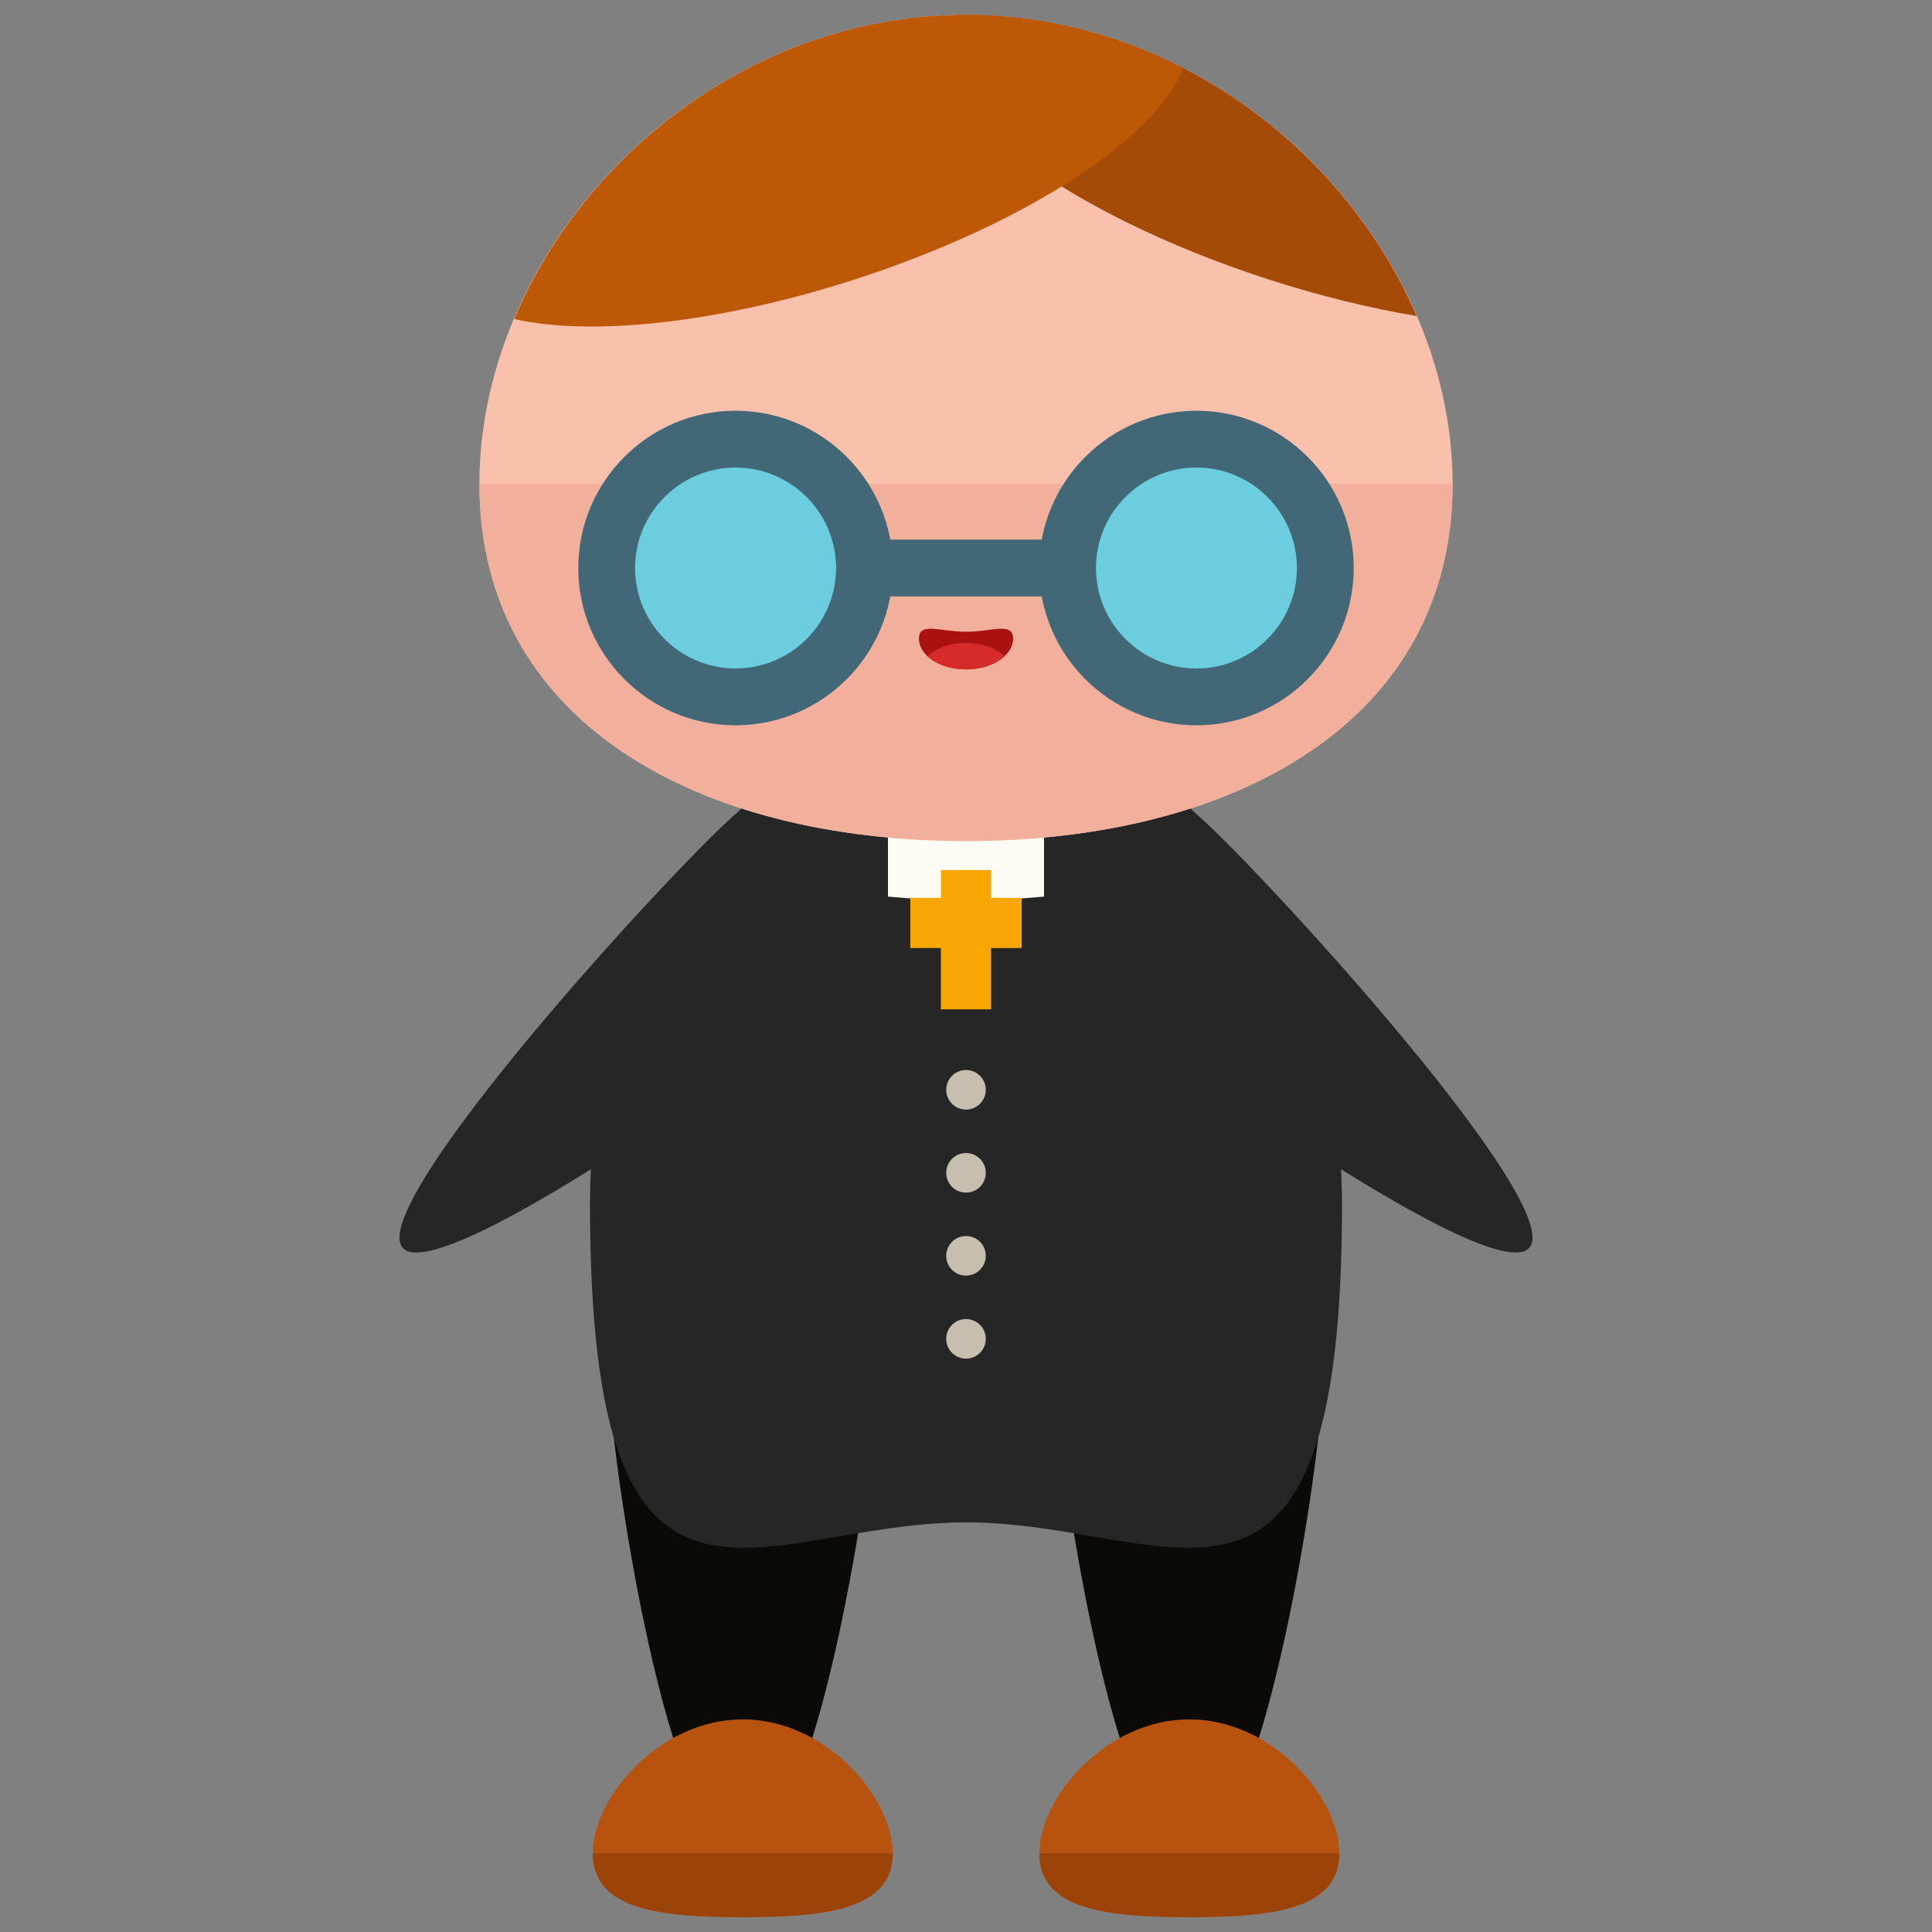 <?xml version="1.0" encoding="utf-8"?>
<!-- Generator: Adobe Illustrator 16.0.0, SVG Export Plug-In . SVG Version: 6.00 Build 0)  -->
<!DOCTYPE svg PUBLIC "-//W3C//DTD SVG 1.1//EN" "http://www.w3.org/Graphics/SVG/1.1/DTD/svg11.dtd">
<svg version="1.1" id="Layer_1" xmlns="http://www.w3.org/2000/svg" xmlns:xlink="http://www.w3.org/1999/xlink" x="0px" y="0px"
	 width="65px" height="65px" viewBox="0 0 65 65" enable-background="new 0 0 65 65" xml:space="preserve">
<rect x="0" y="0" width="65" height="65" fill="#808080" stroke="none"/>
<g>
	<g>
		<g>
			<g>
				<g>
					<path fill="#0C0A07" d="M29.473,46.446c0,2.476-2.008,15.827-4.486,15.827c-2.475,0-4.482-13.352-4.482-15.827
						s2.008-4.484,4.482-4.484C27.465,41.962,29.473,43.971,29.473,46.446z"/>
					<path fill="#0C0A07" d="M44.498,46.446c0,2.476-2.008,15.827-4.486,15.827c-2.475,0-4.482-13.352-4.482-15.827
						s2.008-4.484,4.482-4.484C42.49,41.962,44.498,43.971,44.498,46.446z"/>
				</g>
				<path fill="#262626" d="M45.15,40.521c0,16.038-5.662,10.697-12.65,10.697c-6.986,0-12.65,5.341-12.65-10.697
					c0-9.17,5.666-16.603,12.65-16.603C39.486,23.919,45.15,31.352,45.15,40.521z"/>
				<g>
					<path fill="#B7530F" d="M30.033,62.354c0,1.896-2.26,2.146-5.045,2.146s-5.045-0.249-5.045-2.146
						c0-1.897,2.26-4.508,5.045-4.508S30.033,60.457,30.033,62.354z"/>
					<path fill="#9B4308" d="M30.033,62.354c0,1.896-2.26,2.146-5.045,2.146s-5.045-0.249-5.045-2.146"/>
				</g>
				<g>
					<path fill="#B7530F" d="M45.059,62.354c0,1.896-2.26,2.146-5.045,2.146s-5.045-0.249-5.045-2.146
						c0-1.897,2.26-4.508,5.045-4.508S45.059,60.457,45.059,62.354z"/>
					<path fill="#9B4308" d="M45.059,62.354c0,1.896-2.26,2.146-5.045,2.146s-5.045-0.249-5.045-2.146"/>
				</g>
				<g>
					<path fill="#262626" d="M31.105,26.369c1.273,1.432,0.465,4.228-1.805,6.249c-2.27,2.018-14.475,10.794-15.75,9.365
						c-1.271-1.434,8.873-12.532,11.143-14.55C26.961,25.415,29.832,24.938,31.105,26.369z"/>
					<path fill="#262626" d="M33.895,26.369c-1.273,1.432-0.465,4.228,1.805,6.249c2.27,2.018,14.475,10.794,15.75,9.365
						c1.271-1.434-8.873-12.532-11.143-14.55C38.039,25.415,35.168,24.938,33.895,26.369z"/>
				</g>
				<path fill="#FFFCF5" d="M29.875,30.165c0.857,0.079,1.73,0.13,2.627,0.13c0.895,0,1.768-0.051,2.623-0.13v-4.332h-5.25V30.165z"
					/>
				<g>
					<path fill="#F9C1AC" d="M48.871,16.275c0,7.999-7.33,12.02-16.369,12.02c-9.041,0-16.373-4.021-16.373-12.02
						c0-8.001,7.332-15.775,16.373-15.775C41.541,0.5,48.871,8.274,48.871,16.275z"/>
					<path fill="#F2B09C" d="M48.871,16.275c0,7.999-7.33,12.02-16.369,12.02c-9.041,0-16.373-4.021-16.373-12.02"/>
				</g>
				<g>
					<g>
						<circle fill="#113E49" cx="24.716" cy="17.82" r="1.464"/>
						<path d="M26.18,17.82c0,0.811-0.656,1.465-1.465,1.465s-1.463-0.654-1.463-1.465"/>
						<g>
							<path fill="#FFD3C5" d="M27.604,20.874c-0.078,0-0.158-0.028-0.219-0.091c-0.715-0.714-1.664-1.107-2.672-1.107h-0.002
								c-1.008,0-1.955,0.394-2.666,1.106c-0.121,0.121-0.316,0.124-0.436,0.001c-0.121-0.117-0.125-0.312-0.004-0.434
								c0.83-0.831,1.932-1.29,3.105-1.29h0.002c1.176,0,2.279,0.456,3.111,1.288c0.119,0.119,0.119,0.318,0,0.436
								C27.764,20.846,27.686,20.874,27.604,20.874z"/>
						</g>
					</g>
					<g>
						<circle fill="#113E49" cx="40.286" cy="17.82" r="1.464"/>
						<path d="M38.822,17.82c0,0.811,0.654,1.465,1.465,1.465c0.809,0,1.463-0.654,1.463-1.465"/>
						<g>
							<path fill="#FFD3C5" d="M37.398,20.874c0.076,0,0.156-0.028,0.217-0.091c0.715-0.714,1.664-1.107,2.672-1.107h0.002
								c1.008,0,1.957,0.394,2.668,1.106c0.119,0.121,0.314,0.124,0.436,0.001c0.121-0.117,0.123-0.312,0.002-0.434
								c-0.826-0.831-1.932-1.29-3.105-1.29h-0.002c-1.174,0-2.277,0.456-3.111,1.288c-0.117,0.119-0.117,0.318,0,0.436
								C37.238,20.846,37.316,20.874,37.398,20.874z"/>
						</g>
					</g>
				</g>
			</g>
			<path fill="#A54B08" d="M32.502,0.5c-0.227,0-0.445,0.026-0.669,0.036c-0.114,0.15-0.208,0.31-0.265,0.484
				c-0.774,2.388,4.188,6.139,11.084,8.372c1.738,0.563,3.434,0.976,5.01,1.241C45.227,4.979,39.361,0.5,32.502,0.5z"/>
			<path fill="#BC5806" d="M39.791,2.294C37.594,1.169,35.123,0.5,32.502,0.5c-6.9,0-12.793,4.532-15.203,10.233
				c2.581,0.587,6.879,0.152,11.488-1.341C34.551,7.525,38.952,4.599,39.791,2.294z"/>
			<path fill="#AA1111" d="M34.084,21.485c0,0.57-0.711,1.035-1.584,1.035c-0.874,0-1.583-0.465-1.583-1.035
				c0-0.573,0.709-0.23,1.583-0.23C33.373,21.255,34.084,20.912,34.084,21.485z"/>
			<path fill="#D62B2B" d="M31.201,22.075c0.285,0.269,0.761,0.445,1.299,0.445c0.537,0,1.013-0.177,1.299-0.445
				c-0.286-0.27-0.762-0.446-1.299-0.446C31.962,21.629,31.486,21.806,31.201,22.075z"/>
		</g>
		<g>
			<g>
				<circle fill="#6BCDDD" cx="24.747" cy="19.11" r="4.337"/>
				<path fill="#426877" d="M24.748,24.402c-2.92,0-5.293-2.373-5.293-5.292c0-2.918,2.373-5.291,5.293-5.291
					c2.916,0,5.291,2.373,5.291,5.291C30.039,22.029,27.664,24.402,24.748,24.402z M24.748,15.73c-1.865,0-3.381,1.517-3.381,3.38
					s1.516,3.38,3.381,3.38c1.863,0,3.381-1.517,3.381-3.38S26.611,15.73,24.748,15.73z"/>
			</g>
			<g>
				<circle fill="#6BCDDD" cx="40.253" cy="19.11" r="4.335"/>
				<path fill="#426877" d="M40.254,24.402c-2.918,0-5.293-2.373-5.293-5.292c0-2.918,2.375-5.291,5.293-5.291
					c2.92,0,5.291,2.373,5.291,5.291C45.545,22.029,43.174,24.402,40.254,24.402z M40.254,15.73c-1.863,0-3.381,1.517-3.381,3.38
					s1.518,3.38,3.381,3.38c1.865,0,3.379-1.517,3.379-3.38S42.119,15.73,40.254,15.73z"/>
			</g>
			<g>
				<line fill="#6BCDDD" x1="36.254" y1="19.11" x2="29.084" y2="19.11"/>
				<rect x="29.084" y="18.154" fill="#426877" width="7.17" height="1.912"/>
			</g>
		</g>
	</g>
	<g>
		<circle fill="#C6BFAF" cx="32.5" cy="36.665" r="0.666"/>
		<circle fill="#C6BFAF" cx="32.5" cy="39.458" r="0.666"/>
		<circle fill="#C6BFAF" cx="32.5" cy="42.251" r="0.666"/>
		<circle fill="#C6BFAF" cx="32.5" cy="45.044" r="0.666"/>
	</g>
	<g>
		<rect x="31.656" y="29.271" fill="#F7A603" width="1.688" height="4.688"/>
		<rect x="30.625" y="30.208" fill="#F7A603" width="3.75" height="1.688"/>
	</g>
</g>
</svg>
